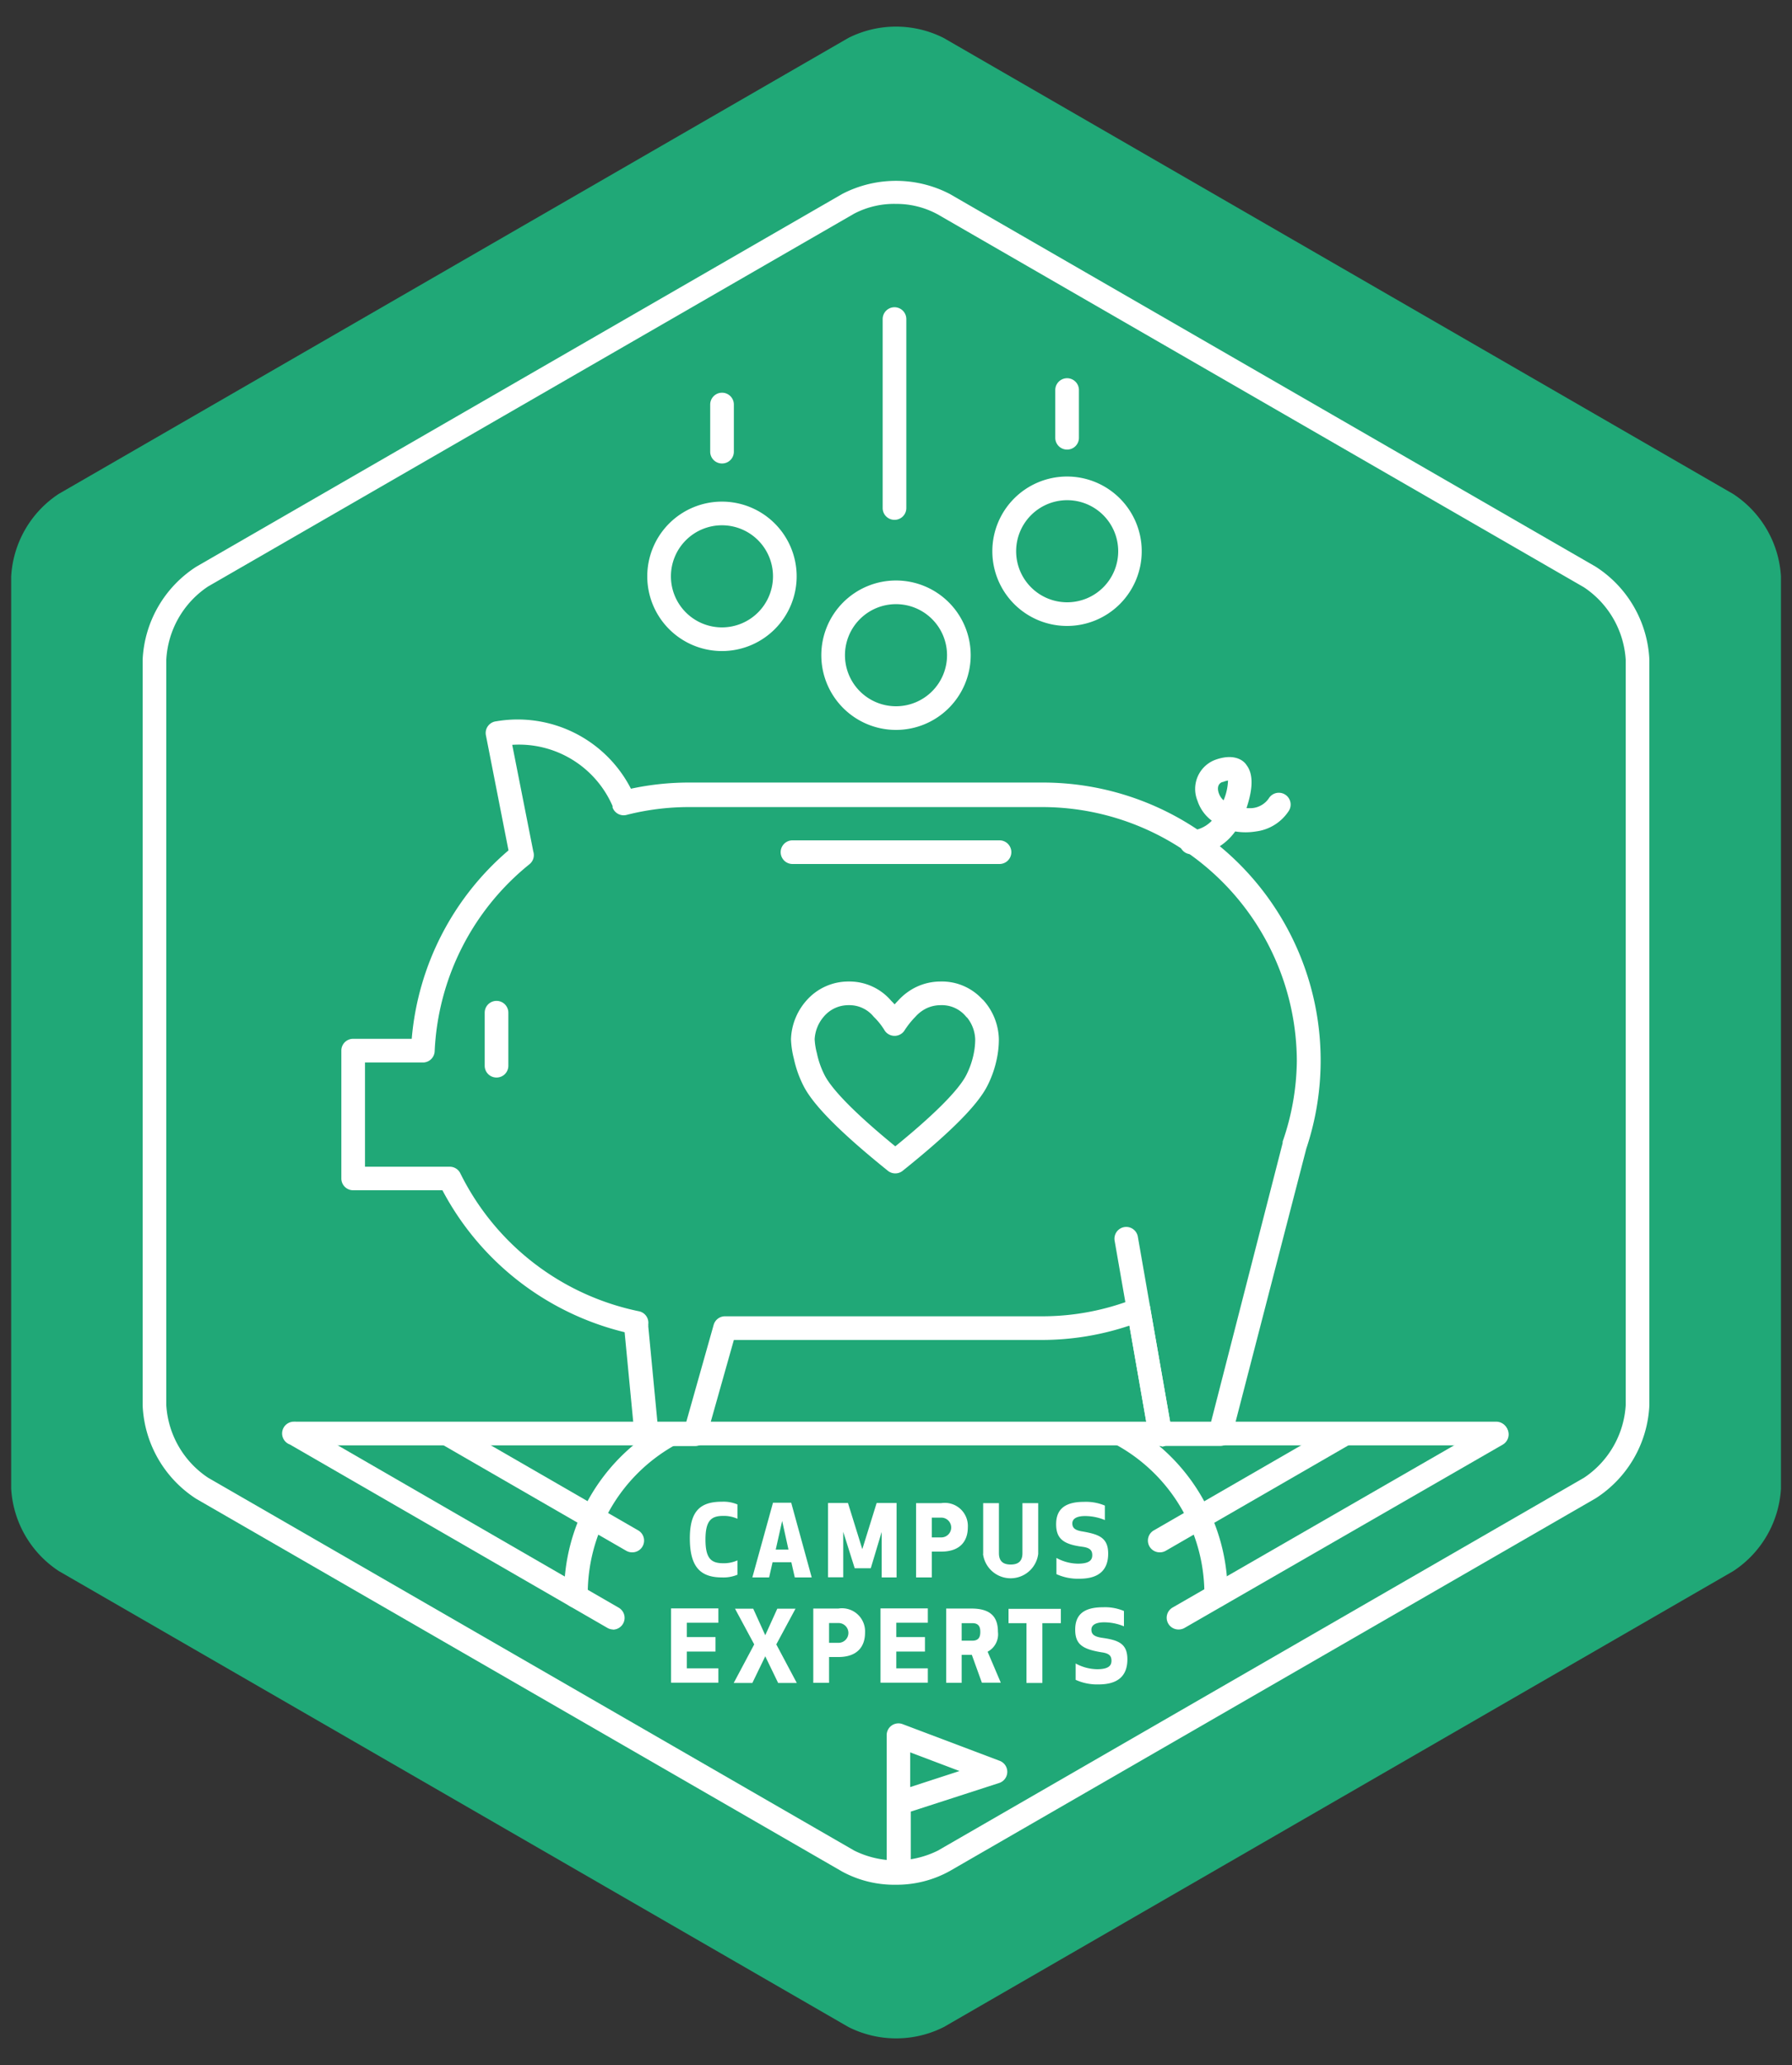<svg id="Layer_1" data-name="Layer 1" xmlns="http://www.w3.org/2000/svg" viewBox="0 0 125 144"><rect x="0" y="0" width="125" height="144" fill="#333333" stroke="none"/><defs><style>.cls-1{fill:#20a877;}.cls-2{fill:#fff;}.cls-3{fill:none;stroke:#fff;stroke-linecap:round;stroke-linejoin:round;stroke-width:1.65px;}</style></defs><title>Artboard 7</title><path class="cls-1" d="M120.9,109.56a7.38,7.38,0,0,0,3.33-5.76V40.21a7.38,7.38,0,0,0-3.33-5.76L65.83,2.65a7.38,7.38,0,0,0-6.66,0L4.1,34.44A7.38,7.38,0,0,0,.78,40.21v63.59a7.38,7.38,0,0,0,3.33,5.76l55.07,31.79a7.38,7.38,0,0,0,6.66,0Z"/><path class="cls-2" d="M62.5,131.43a7.62,7.62,0,0,1-3.74-.91l-45.07-26A8.16,8.16,0,0,1,9.95,98V46a8.16,8.16,0,0,1,3.74-6.48l45.07-26a8.15,8.15,0,0,1,7.48,0l45.07,26A8.15,8.15,0,0,1,115.05,46V98a8.15,8.15,0,0,1-3.74,6.48l-45.07,26A7.62,7.62,0,0,1,62.5,131.43Zm0-117.21a6,6,0,0,0-2.92.68l-45.07,26A6.55,6.55,0,0,0,11.6,46V98a6.55,6.55,0,0,0,2.92,5.05l45.07,26a6.56,6.56,0,0,0,5.83,0l45.07-26A6.55,6.55,0,0,0,113.4,98V46a6.56,6.56,0,0,0-2.92-5.05l-45.07-26A6,6,0,0,0,62.5,14.22Z"/><path class="cls-2" d="M104.37,100.79H20.63a.82.82,0,1,1,0-1.65h83.74a.82.82,0,1,1,0,1.65Z"/><path class="cls-2" d="M69.72,60.25H55.28a.82.82,0,1,1,0-1.65H69.72a.82.82,0,1,1,0,1.65Z"/><path class="cls-2" d="M83.1,59.57a.82.82,0,0,1,0-1.65,2.24,2.24,0,0,0,1.43-.69,2.83,2.83,0,0,1-1-1.39A2.17,2.17,0,0,1,84.73,53c1.31-.49,2,0,2.22.35.59.77.33,2,0,3a2.64,2.64,0,0,0,.42,0,1.58,1.58,0,0,0,1.13-.67.82.82,0,0,1,1.41.85,3.21,3.21,0,0,1-2.3,1.45,4.5,4.5,0,0,1-1.45,0,4,4,0,0,1-3,1.67Zm2.55-5.14a1.73,1.73,0,0,0-.34.1c-.12,0-.5.19-.29.79a1.17,1.17,0,0,0,.33.49A3.91,3.91,0,0,0,85.66,54.43Z"/><path class="cls-2" d="M85.11,100.83H80.94a.82.82,0,0,1-.81-.68l-1.35-7.71a19.17,19.17,0,0,1-6.08,1H51.19l-1.92,6.8a.82.82,0,0,1-.79.6H45.08a.82.82,0,0,1-.82-.75l-.69-7.19A19.61,19.61,0,0,1,30.86,83H24.63a.82.82,0,0,1-.82-.82V73.26a.82.82,0,0,1,.82-.82h4.09a19.43,19.43,0,0,1,6.75-13.14l-1.57-8a.82.82,0,0,1,.71-1,8.88,8.88,0,0,1,9.4,4.7,19.29,19.29,0,0,1,4-.43H72.7A19.38,19.38,0,0,1,91.12,80.1l-5.21,20.12A.82.82,0,0,1,85.11,100.83Zm-3.48-1.65h2.84l5-19.47,0-.1A17.59,17.59,0,0,0,90.46,74,17.77,17.77,0,0,0,72.7,56.28H48.05a17.65,17.65,0,0,0-4.32.54.82.82,0,0,1-1-.51l0-.1a7.12,7.12,0,0,0-7-4.27l1.47,7.44a.82.82,0,0,1-.26.88A17.78,17.78,0,0,0,30.32,73.3a.82.82,0,0,1-.76.79h-4.1v7.27h5.91a.82.82,0,0,1,.74.46,17.93,17.93,0,0,0,12.46,9.62.82.82,0,0,1,.65.91.85.85,0,0,1,0,.14l.64,6.7h2l1.92-6.8a.82.82,0,0,1,.79-.6H72.7a17.55,17.55,0,0,0,6.43-1.22.82.82,0,0,1,1.12.73Z"/><path class="cls-2" d="M80.94,100.83a.82.82,0,0,1-.81-.68L77.75,86.52a.82.82,0,0,1,1.62-.28l2.38,13.64a.82.82,0,0,1-.67,1Z"/><path class="cls-2" d="M62.5,50.9a5.21,5.21,0,1,1,5.21-5.21A5.21,5.21,0,0,1,62.5,50.9Zm0-8.77a3.56,3.56,0,1,0,3.56,3.56A3.56,3.56,0,0,0,62.5,42.13Z"/><path class="cls-2" d="M74.43,43.65a5.21,5.21,0,1,1,5.21-5.21A5.21,5.21,0,0,1,74.43,43.65Zm0-8.77A3.56,3.56,0,1,0,78,38.44,3.56,3.56,0,0,0,74.43,34.88Z"/><path class="cls-2" d="M50.36,45.4a5.21,5.21,0,1,1,5.21-5.21A5.21,5.21,0,0,1,50.36,45.4Zm0-8.77a3.56,3.56,0,1,0,3.56,3.56A3.56,3.56,0,0,0,50.36,36.63Z"/><path class="cls-2" d="M62.39,36.25a.82.82,0,0,1-.82-.82V22.25a.82.82,0,0,1,1.65,0V35.43A.82.82,0,0,1,62.39,36.25Z"/><path class="cls-2" d="M74.43,31.35a.82.82,0,0,1-.82-.82V27.2a.82.82,0,1,1,1.65,0v3.33A.82.82,0,0,1,74.43,31.35Z"/><path class="cls-2" d="M50.36,32.32a.82.82,0,0,1-.82-.82V28.21a.82.82,0,1,1,1.65,0V31.5A.82.82,0,0,1,50.36,32.32Z"/><path class="cls-2" d="M34.63,75.14a.82.82,0,0,1-.82-.82v-3.7a.82.82,0,0,1,1.65,0v3.7A.82.82,0,0,1,34.63,75.14Z"/><path class="cls-3" d="M68,70.32a3.38,3.38,0,0,1,.85,2.15,5.83,5.83,0,0,1-.12,1.17,6.63,6.63,0,0,1-.58,1.68q-.92,1.85-5.7,5.68-4.76-3.83-5.68-5.68a6.91,6.91,0,0,1-.59-1.68A5.53,5.53,0,0,1,56,72.47a3.45,3.45,0,0,1,.86-2.14,3.06,3.06,0,0,1,2.34-1.06,3,3,0,0,1,2.35,1.07,5.54,5.54,0,0,1,.85,1.07,6.81,6.81,0,0,1,.85-1.07,3.31,3.31,0,0,1,1-.76,3.14,3.14,0,0,1,1.35-.31A3,3,0,0,1,68,70.34Z"/><path class="cls-2" d="M82.22,113.63a.82.82,0,0,1-.41-1.54L104,99.31a.82.82,0,1,1,.82,1.43L82.63,113.52A.82.82,0,0,1,82.22,113.63Z"/><path class="cls-2" d="M80.91,108.25a.82.82,0,0,1-.41-1.54l12.84-7.41a.82.82,0,1,1,.82,1.43l-12.84,7.41A.82.82,0,0,1,80.91,108.25Z"/><path class="cls-2" d="M84.83,112.12h0a.82.82,0,0,1-.82-.83,11.86,11.86,0,0,0-6.19-10.56.82.82,0,1,1,.81-1.43,13.47,13.47,0,0,1,7,12A.82.82,0,0,1,84.83,112.12Z"/><path class="cls-2" d="M42.78,113.63a.82.82,0,0,1-.41-.11L20.22,100.73A.82.82,0,1,1,21,99.31l22.14,12.79a.82.82,0,0,1-.41,1.54Z"/><path class="cls-2" d="M44.09,108.25a.82.82,0,0,1-.41-.11l-12.84-7.41a.82.82,0,1,1,.82-1.43l12.84,7.41a.82.82,0,0,1-.41,1.54Z"/><path class="cls-2" d="M40.17,112.12a.82.82,0,0,1-.82-.82,13.47,13.47,0,0,1,7-12,.82.82,0,1,1,.81,1.43A11.86,11.86,0,0,0,41,111.3a.82.82,0,0,1-.82.83Z"/><path class="cls-2" d="M50.36,104.72a2.51,2.51,0,0,1,1.08.19v1a2.29,2.29,0,0,0-1-.2c-.84,0-1.23.34-1.23,1.65s.39,1.65,1.23,1.65a2.3,2.3,0,0,0,1-.2v1a2.51,2.51,0,0,1-1.08.19c-1.51,0-2.23-.74-2.24-2.69S48.85,104.72,50.36,104.72Z"/><path class="cls-2" d="M52.48,110l1.44-5.21h1.27L56.62,110H55.44l-.24-1.06H53.89L53.65,110Zm1.63-1.94H55l-.44-2Z"/><path class="cls-2" d="M60.74,109.36H59.62l-.8-2.54,0,3.17H57.76v-5.18h1.39l1,3.22,1-3.22h1.39V110H61.5l0-3.17Z"/><path class="cls-2" d="M65,110h-1.1v-5.18h1.75a1.61,1.61,0,0,1,1.86,1.69c0,.9-.48,1.69-1.86,1.69H65Zm0-2.79h.66a.69.69,0,0,0,0-1.38H65Z"/><path class="cls-2" d="M68.58,108.36v-3.54h1.1v3.49c0,.67.43.79.82.79s.82-.12.82-.79v-3.49h1.1v3.54a1.94,1.94,0,0,1-3.85,0Z"/><path class="cls-2" d="M77.3,108.34c0,1.28-.81,1.75-2,1.75a3.61,3.61,0,0,1-1.61-.32v-1.13a3.2,3.2,0,0,0,1.5.4c.78,0,1-.24,1-.59s-.17-.52-.7-.59c-1.31-.17-1.82-.56-1.82-1.57s.57-1.56,1.94-1.56a3.4,3.4,0,0,1,1.46.26V106a3.6,3.6,0,0,0-1.38-.28c-.57,0-.89.18-.89.51s.2.49.74.57C76.67,107,77.3,107.24,77.3,108.34Z"/><path class="cls-2" d="M49.91,115.17h-2v1.17h2.2v1h-3.3v-5.18h3.3v1h-2.2v1h2Z"/><path class="cls-2" d="M53.38,115.5l-.9,1.86h-1.3l1.43-2.69-1.34-2.49h1.27l.84,1.85.84-1.85h1.27l-1.34,2.49,1.43,2.69h-1.3Z"/><path class="cls-2" d="M57.83,117.35h-1.1v-5.18h1.75a1.61,1.61,0,0,1,1.86,1.69c0,.9-.48,1.69-1.86,1.69h-.65Zm0-2.79h.66a.69.69,0,0,0,0-1.38h-.66Z"/><path class="cls-2" d="M64.52,115.17h-2v1.17h2.2v1h-3.3v-5.18h3.3v1h-2.2v1h2Z"/><path class="cls-2" d="M67.08,117.35H66v-5.18h1.76c1.39,0,1.85.63,1.85,1.62a1.37,1.37,0,0,1-.72,1.39l.92,2.16H68.49l-.7-1.94h-.71Zm0-2.94h.75c.49,0,.55-.33.55-.61s-.06-.61-.55-.61h-.75Z"/><path class="cls-2" d="M72.71,113.19v4.17H71.6v-4.17H70.35v-1H74v1Z"/><path class="cls-2" d="M78.64,115.71c0,1.28-.81,1.75-2,1.75a3.61,3.61,0,0,1-1.61-.32V116a3.21,3.21,0,0,0,1.5.4c.78,0,1-.24,1-.59s-.17-.52-.7-.59C75.5,115,75,114.66,75,113.64s.57-1.56,1.94-1.56a3.4,3.4,0,0,1,1.46.26v1.07a3.61,3.61,0,0,0-1.38-.28c-.57,0-.89.18-.89.51s.2.49.74.57C78,114.37,78.64,114.6,78.64,115.71Z"/><path class="cls-2" d="M62.67,131.33a.82.82,0,0,1-.82-.82V121a.82.82,0,0,1,1.11-.77l6.75,2.55a.82.82,0,0,1,0,1.55l-6.18,2v4.15A.82.82,0,0,1,62.67,131.33Zm.82-9.13v2.42l3.44-1.12Z"/></svg>